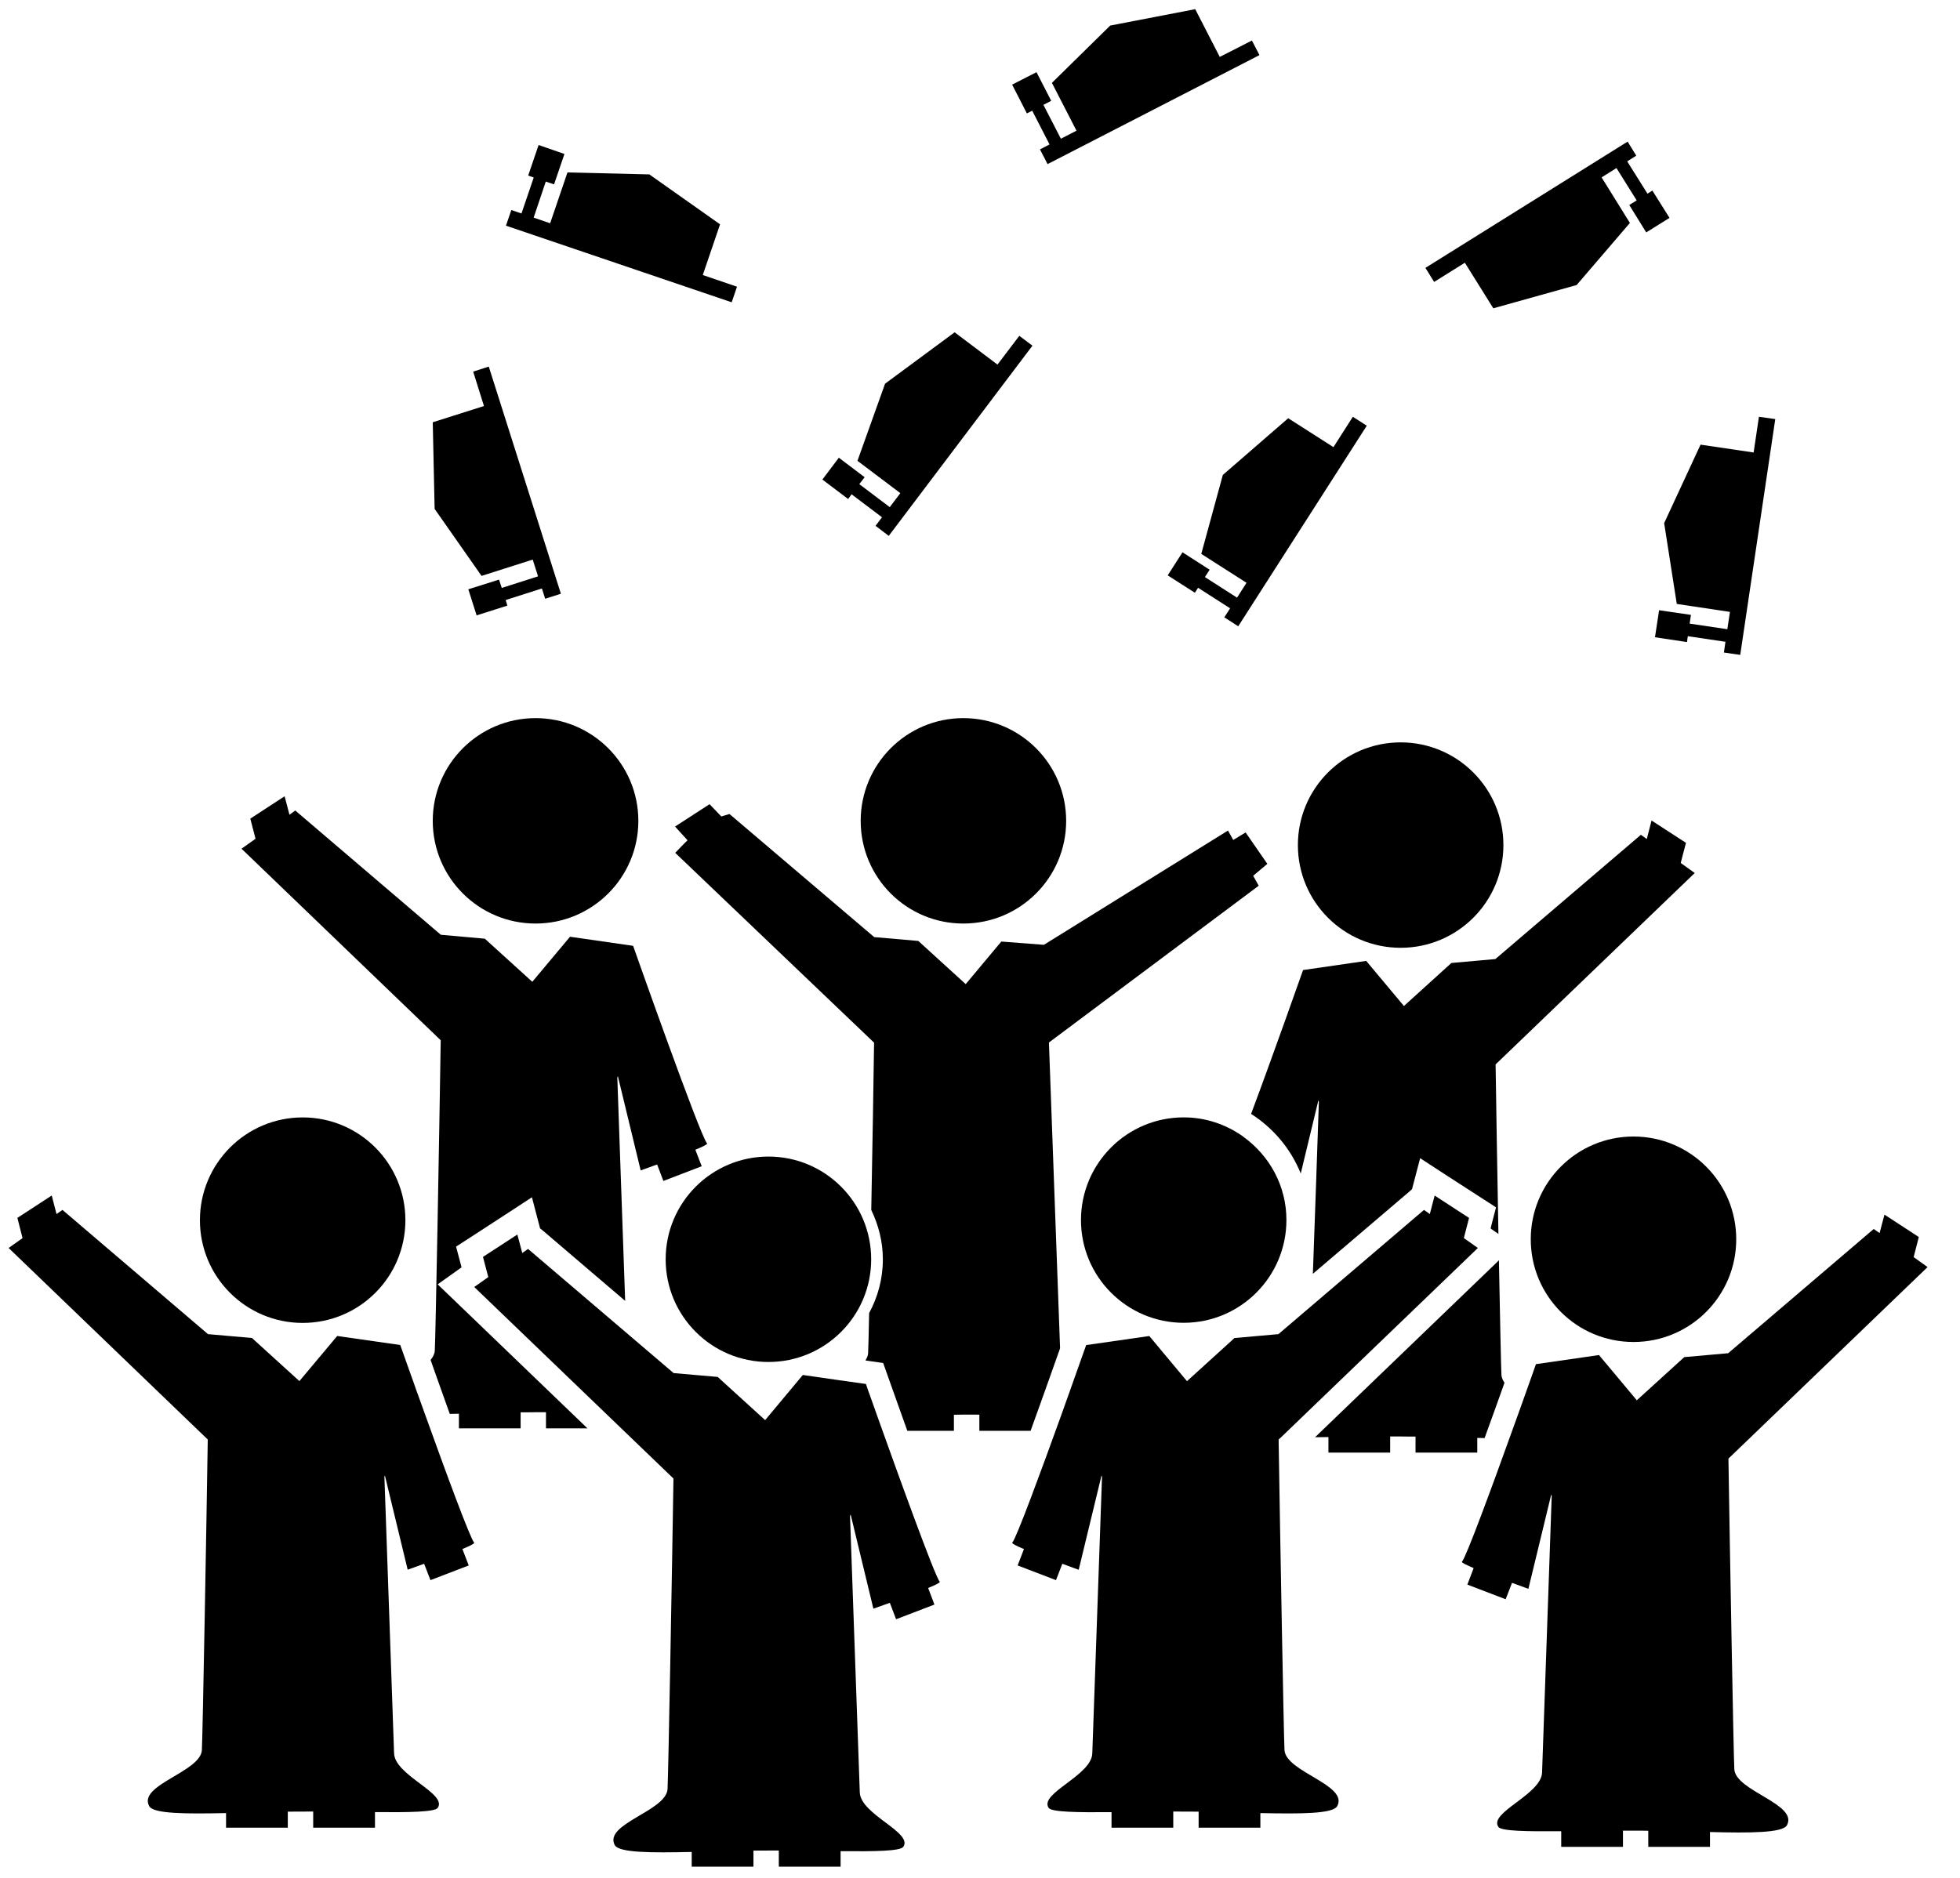 <svg width="48" height="46" viewBox="0 0 48 46" fill="none" xmlns="http://www.w3.org/2000/svg">
<path d="M23.592 17.591C24.983 17.591 26.11 18.718 26.11 20.108C26.11 21.498 24.983 22.623 23.592 22.623C22.202 22.623 21.078 21.498 21.078 20.108C21.078 18.718 22.202 17.591 23.592 17.591Z" fill="black"/>
<path d="M13.116 17.591C14.505 17.591 15.633 18.718 15.633 20.108C15.633 21.498 14.505 22.623 13.116 22.623C11.726 22.623 10.598 21.498 10.598 20.108C10.598 18.718 11.726 17.591 13.116 17.591Z" fill="black"/>
<path d="M34.302 18.185C35.691 18.185 36.818 19.313 36.818 20.701C36.818 22.093 35.691 23.217 34.302 23.217C32.911 23.217 31.785 22.093 31.785 20.701C31.785 19.313 32.911 18.185 34.302 18.185Z" fill="black"/>
<path d="M7.413 27.372C8.803 27.372 9.928 28.5 9.928 29.89C9.928 31.28 8.803 32.406 7.413 32.406C6.023 32.406 4.896 31.28 4.896 29.89C4.896 28.5 6.023 27.372 7.413 27.372Z" fill="black"/>
<path d="M18.819 28.331C20.208 28.331 21.335 29.457 21.335 30.848C21.335 32.237 20.208 33.363 18.819 33.363C17.428 33.363 16.302 32.237 16.302 30.848C16.302 29.457 17.428 28.331 18.819 28.331Z" fill="black"/>
<path d="M31.457 42.87C31.437 42.483 31.346 37.399 31.313 35.262L31.397 35.184L36.193 30.57L35.849 30.328L35.977 29.834L35.134 29.286L35.016 29.739L34.873 29.638L31.308 32.681L30.232 32.776L29.069 33.833L28.146 32.727L26.6 32.949C26.6 32.949 26.486 33.27 26.318 33.742C26.276 33.863 26.228 34.001 26.178 34.139C26.168 34.17 26.154 34.198 26.146 34.227C26.096 34.37 26.044 34.514 25.988 34.67C25.504 36.013 24.893 37.675 24.79 37.79C24.773 37.809 24.896 37.87 25.076 37.946L24.922 38.347L25.861 38.707L26.016 38.306C26.245 38.391 26.417 38.453 26.417 38.453L26.976 36.143L26.988 36.176C26.909 38.416 26.764 42.558 26.75 42.951C26.732 43.495 25.44 43.931 25.682 44.286C25.754 44.389 26.376 44.398 27.221 44.39V44.771H28.733V44.375C28.893 44.375 29.054 44.375 29.216 44.377C29.262 44.378 29.309 44.378 29.354 44.378V44.771H30.866V44.413C31.86 44.434 32.633 44.431 32.746 44.247C33.038 43.724 31.489 43.408 31.457 42.87Z" fill="black"/>
<path d="M30.46 27.854C30.448 27.846 30.441 27.837 30.43 27.83C30.022 27.545 29.529 27.371 28.988 27.371C27.6 27.371 26.473 28.498 26.473 29.887C26.473 31.277 27.6 32.403 28.988 32.403C30.377 32.403 31.504 31.275 31.504 29.887C31.506 29.05 31.09 28.313 30.46 27.854Z" fill="black"/>
<path d="M42.473 43.337C42.453 42.949 42.362 37.865 42.329 35.73L47.206 31.038L46.865 30.794L46.991 30.302L46.15 29.753L46.031 30.205L45.887 30.105L42.323 33.148L41.247 33.244L40.085 34.301L39.159 33.193L37.615 33.416C37.615 33.416 37.458 33.865 37.234 34.488C37.215 34.54 37.199 34.588 37.179 34.642C37.169 34.67 37.159 34.696 37.149 34.725C37.115 34.82 37.075 34.926 37.038 35.032C36.549 36.395 35.907 38.142 35.803 38.257C35.786 38.276 35.91 38.334 36.089 38.412L35.935 38.816L36.873 39.175L37.029 38.773C37.259 38.858 37.43 38.92 37.43 38.92L37.989 36.611L38.001 36.644C37.922 38.883 37.778 43.025 37.765 43.419C37.746 43.96 36.453 44.398 36.695 44.752C36.769 44.856 37.39 44.864 38.234 44.857V45.24H39.746V44.844H40.23C40.275 44.845 40.322 44.846 40.366 44.846V45.24H41.877V44.877C42.871 44.903 43.645 44.897 43.759 44.716C44.053 44.193 42.501 43.876 42.473 43.337Z" fill="black"/>
<path d="M40.004 27.84C41.395 27.84 42.52 28.967 42.52 30.357C42.52 31.747 41.395 32.873 40.004 32.873C38.613 32.873 37.488 31.747 37.488 30.357C37.488 28.967 38.613 27.84 40.004 27.84Z" fill="black"/>
<path d="M29.419 13.568L30.527 14.276L30.295 14.64L29.508 14.136L29.624 13.956L28.959 13.529L28.597 14.094L29.263 14.52L29.34 14.398L30.125 14.901L29.983 15.122L30.324 15.341L33.472 10.428L33.131 10.209L32.656 10.953L31.548 10.245L29.947 11.634L29.419 13.568Z" fill="black"/>
<path d="M10.644 12.466L11.793 14.107L13.046 13.708L13.177 14.118L12.288 14.402L12.221 14.198L11.469 14.435L11.672 15.074L12.425 14.835L12.384 14.698L13.271 14.415L13.351 14.667L13.736 14.544L11.97 8.98L11.588 9.103L11.852 9.946L10.598 10.344L10.644 12.466Z" fill="black"/>
<path d="M20.855 12.108L21.6 12.671L21.442 12.88L21.765 13.127L25.284 8.468L24.963 8.226L24.428 8.931L23.379 8.14L21.675 9.399L20.999 11.288L22.049 12.08L21.79 12.423L21.044 11.859L21.175 11.69L20.543 11.212L20.14 11.747L20.771 12.224L20.855 12.108Z" fill="black"/>
<path d="M41.064 14.794L42.366 14.989L42.302 15.413L41.379 15.276L41.411 15.062L40.631 14.948L40.53 15.61L41.314 15.728L41.334 15.584L42.256 15.721L42.218 15.984L42.618 16.042L43.476 10.266L43.076 10.209L42.946 11.084L41.646 10.892L40.755 12.814L41.064 14.794Z" fill="black"/>
<path d="M18.049 7.023L17.211 6.737L17.634 5.495L15.902 4.272L13.897 4.224L13.473 5.469L13.069 5.331L13.366 4.448L13.569 4.516L13.823 3.772L13.19 3.552L12.935 4.301L13.071 4.348L12.771 5.229L12.522 5.145L12.391 5.528L17.919 7.405L18.049 7.023Z" fill="black"/>
<path d="M25.279 2.712L25.703 3.538L25.469 3.66L25.655 4.02L30.844 1.35L30.659 0.993L29.872 1.394L29.271 0.225L27.189 0.626L25.761 2.03L26.363 3.201L25.981 3.398L25.553 2.568L25.744 2.47L25.384 1.768L24.787 2.073L25.148 2.778L25.279 2.712Z" fill="black"/>
<path d="M35.874 6.436L36.571 7.552L38.612 6.982L39.916 5.461L39.223 4.345L39.587 4.117L40.082 4.909L39.9 5.021L40.316 5.693L40.886 5.337L40.466 4.668L40.346 4.744L39.85 3.953L40.072 3.813L39.86 3.469L34.908 6.562L35.122 6.906L35.874 6.436Z" fill="black"/>
<path d="M41.16 21.139L41.289 20.646L40.446 20.099L40.33 20.553L40.185 20.449L36.621 23.493L35.544 23.589L34.382 24.643L33.458 23.538L31.912 23.762C31.912 23.762 31.176 25.851 30.639 27.286C31.183 27.633 31.612 28.141 31.855 28.746L32.287 26.954L32.299 26.987C32.26 28.146 32.203 29.81 32.152 31.203L34.5 29.201L34.58 29.13L34.779 28.371L35.447 28.806L36.289 29.35L36.638 29.575L36.532 29.981L36.505 30.089L36.522 30.105L36.696 30.226C36.668 28.718 36.642 27.075 36.627 26.074L41.504 21.385L41.16 21.139Z" fill="black"/>
<path d="M36.178 35.582V35.223C36.238 35.225 36.298 35.225 36.357 35.227C36.517 34.79 36.681 34.333 36.845 33.871C36.801 33.811 36.776 33.747 36.77 33.682C36.76 33.502 36.736 32.309 36.708 30.871L36.59 30.987L32.206 35.206C32.31 35.203 32.418 35.203 32.533 35.202V35.583H34.045V35.187C34.205 35.187 34.369 35.187 34.53 35.19H34.666V35.583H36.178V35.582Z" fill="black"/>
<path d="M21.486 34.693C21.404 34.465 21.337 34.277 21.289 34.138C21.285 34.133 21.282 34.123 21.28 34.117C21.233 33.983 21.208 33.902 21.208 33.902L20.548 33.809L19.661 33.681L18.738 34.787L17.576 33.729L16.497 33.635L12.932 30.594L12.79 30.693L12.67 30.241L11.828 30.789L11.958 31.283L11.614 31.526L16.493 36.218C16.46 38.351 16.369 43.437 16.348 43.825C16.317 44.365 14.768 44.679 15.058 45.202C15.173 45.386 15.946 45.387 16.94 45.365V45.726H18.452V45.333C18.498 45.333 18.542 45.333 18.589 45.331C18.75 45.33 18.913 45.33 19.073 45.33V45.726H20.586V45.346C21.43 45.354 22.052 45.345 22.122 45.239C22.365 44.887 21.074 44.449 21.056 43.906C21.04 43.511 20.898 39.371 20.817 37.134L20.832 37.099L21.389 39.406C21.389 39.406 21.56 39.345 21.792 39.262L21.945 39.665L22.884 39.305L22.73 38.899C22.91 38.825 23.032 38.765 23.014 38.747C22.89 38.603 21.962 36.027 21.486 34.693Z" fill="black"/>
<path d="M25.24 35.047C25.469 34.409 25.721 33.712 25.961 33.028C25.917 31.796 25.688 25.537 25.688 25.537L30.826 21.696L30.69 21.453L31.037 21.161L30.505 20.392L30.202 20.575L30.073 20.345L25.565 23.144L24.522 23.064L23.65 24.107L22.489 23.049L21.409 22.955L17.864 19.939L17.665 20L17.377 19.699L16.532 20.247L16.838 20.584C16.797 20.616 16.536 20.891 16.536 20.891L21.406 25.541C21.393 26.528 21.365 28.145 21.337 29.639C21.514 30.008 21.621 30.413 21.621 30.849C21.621 31.325 21.498 31.772 21.285 32.165C21.274 32.689 21.265 33.056 21.26 33.148C21.257 33.208 21.23 33.268 21.193 33.324L21.285 33.339L21.629 33.388L21.745 33.716C21.893 34.128 22.053 34.584 22.22 35.049H23.361V34.656C23.406 34.655 23.454 34.653 23.497 34.653C23.658 34.653 23.822 34.651 23.984 34.653V35.049H25.24V35.047Z" fill="black"/>
<path d="M10.718 31.461L11.285 31.058L11.303 31.045L11.275 30.936L11.169 30.537L11.52 30.31L12.36 29.764L13.027 29.328L13.226 30.089L13.309 30.157L15.31 31.866C15.257 30.365 15.17 27.933 15.118 26.397L15.132 26.364L15.69 28.67C15.69 28.67 15.861 28.61 16.093 28.525L16.246 28.928L17.185 28.568L17.029 28.164C17.212 28.089 17.333 28.028 17.316 28.01C17.142 27.817 15.505 23.169 15.505 23.169L13.96 22.946L13.036 24.05L11.873 22.994L10.796 22.898L7.231 19.854L7.089 19.958L6.97 19.505L6.13 20.053L6.258 20.546L5.915 20.79L10.793 25.482C10.761 27.616 10.669 32.702 10.648 33.088C10.642 33.168 10.602 33.244 10.545 33.313C10.694 33.74 10.857 34.19 11.015 34.634C11.091 34.633 11.162 34.632 11.239 34.63V34.989H12.75V34.596H12.886C13.049 34.593 13.211 34.593 13.371 34.593V34.989H14.387L11.218 31.941L10.718 31.461Z" fill="black"/>
<path d="M10.406 34.637C10.348 34.473 10.29 34.314 10.235 34.162C10.227 34.141 10.22 34.121 10.211 34.099C10.16 33.949 10.108 33.806 10.062 33.678C9.906 33.238 9.802 32.947 9.802 32.947L8.258 32.726L7.332 33.831L6.17 32.775L5.094 32.681L1.53 29.638L1.384 29.739L1.267 29.285L0.426 29.833L0.552 30.329L0.211 30.57L5.088 35.262C5.056 37.398 4.964 42.483 4.944 42.87C4.912 43.409 3.364 43.723 3.656 44.247C3.767 44.431 4.543 44.434 5.536 44.413V44.771H7.048V44.378C7.092 44.378 7.139 44.378 7.184 44.377C7.347 44.375 7.508 44.375 7.67 44.375V44.771H9.183V44.389C10.026 44.397 10.647 44.387 10.72 44.285C10.962 43.931 9.671 43.495 9.651 42.95C9.636 42.555 9.492 38.417 9.414 36.177L9.426 36.143L9.984 38.451C9.984 38.451 10.156 38.39 10.387 38.306L10.542 38.707L11.479 38.347L11.324 37.945C11.506 37.87 11.628 37.809 11.612 37.79C11.51 37.674 10.891 35.989 10.406 34.637Z" fill="black"/>
</svg>
